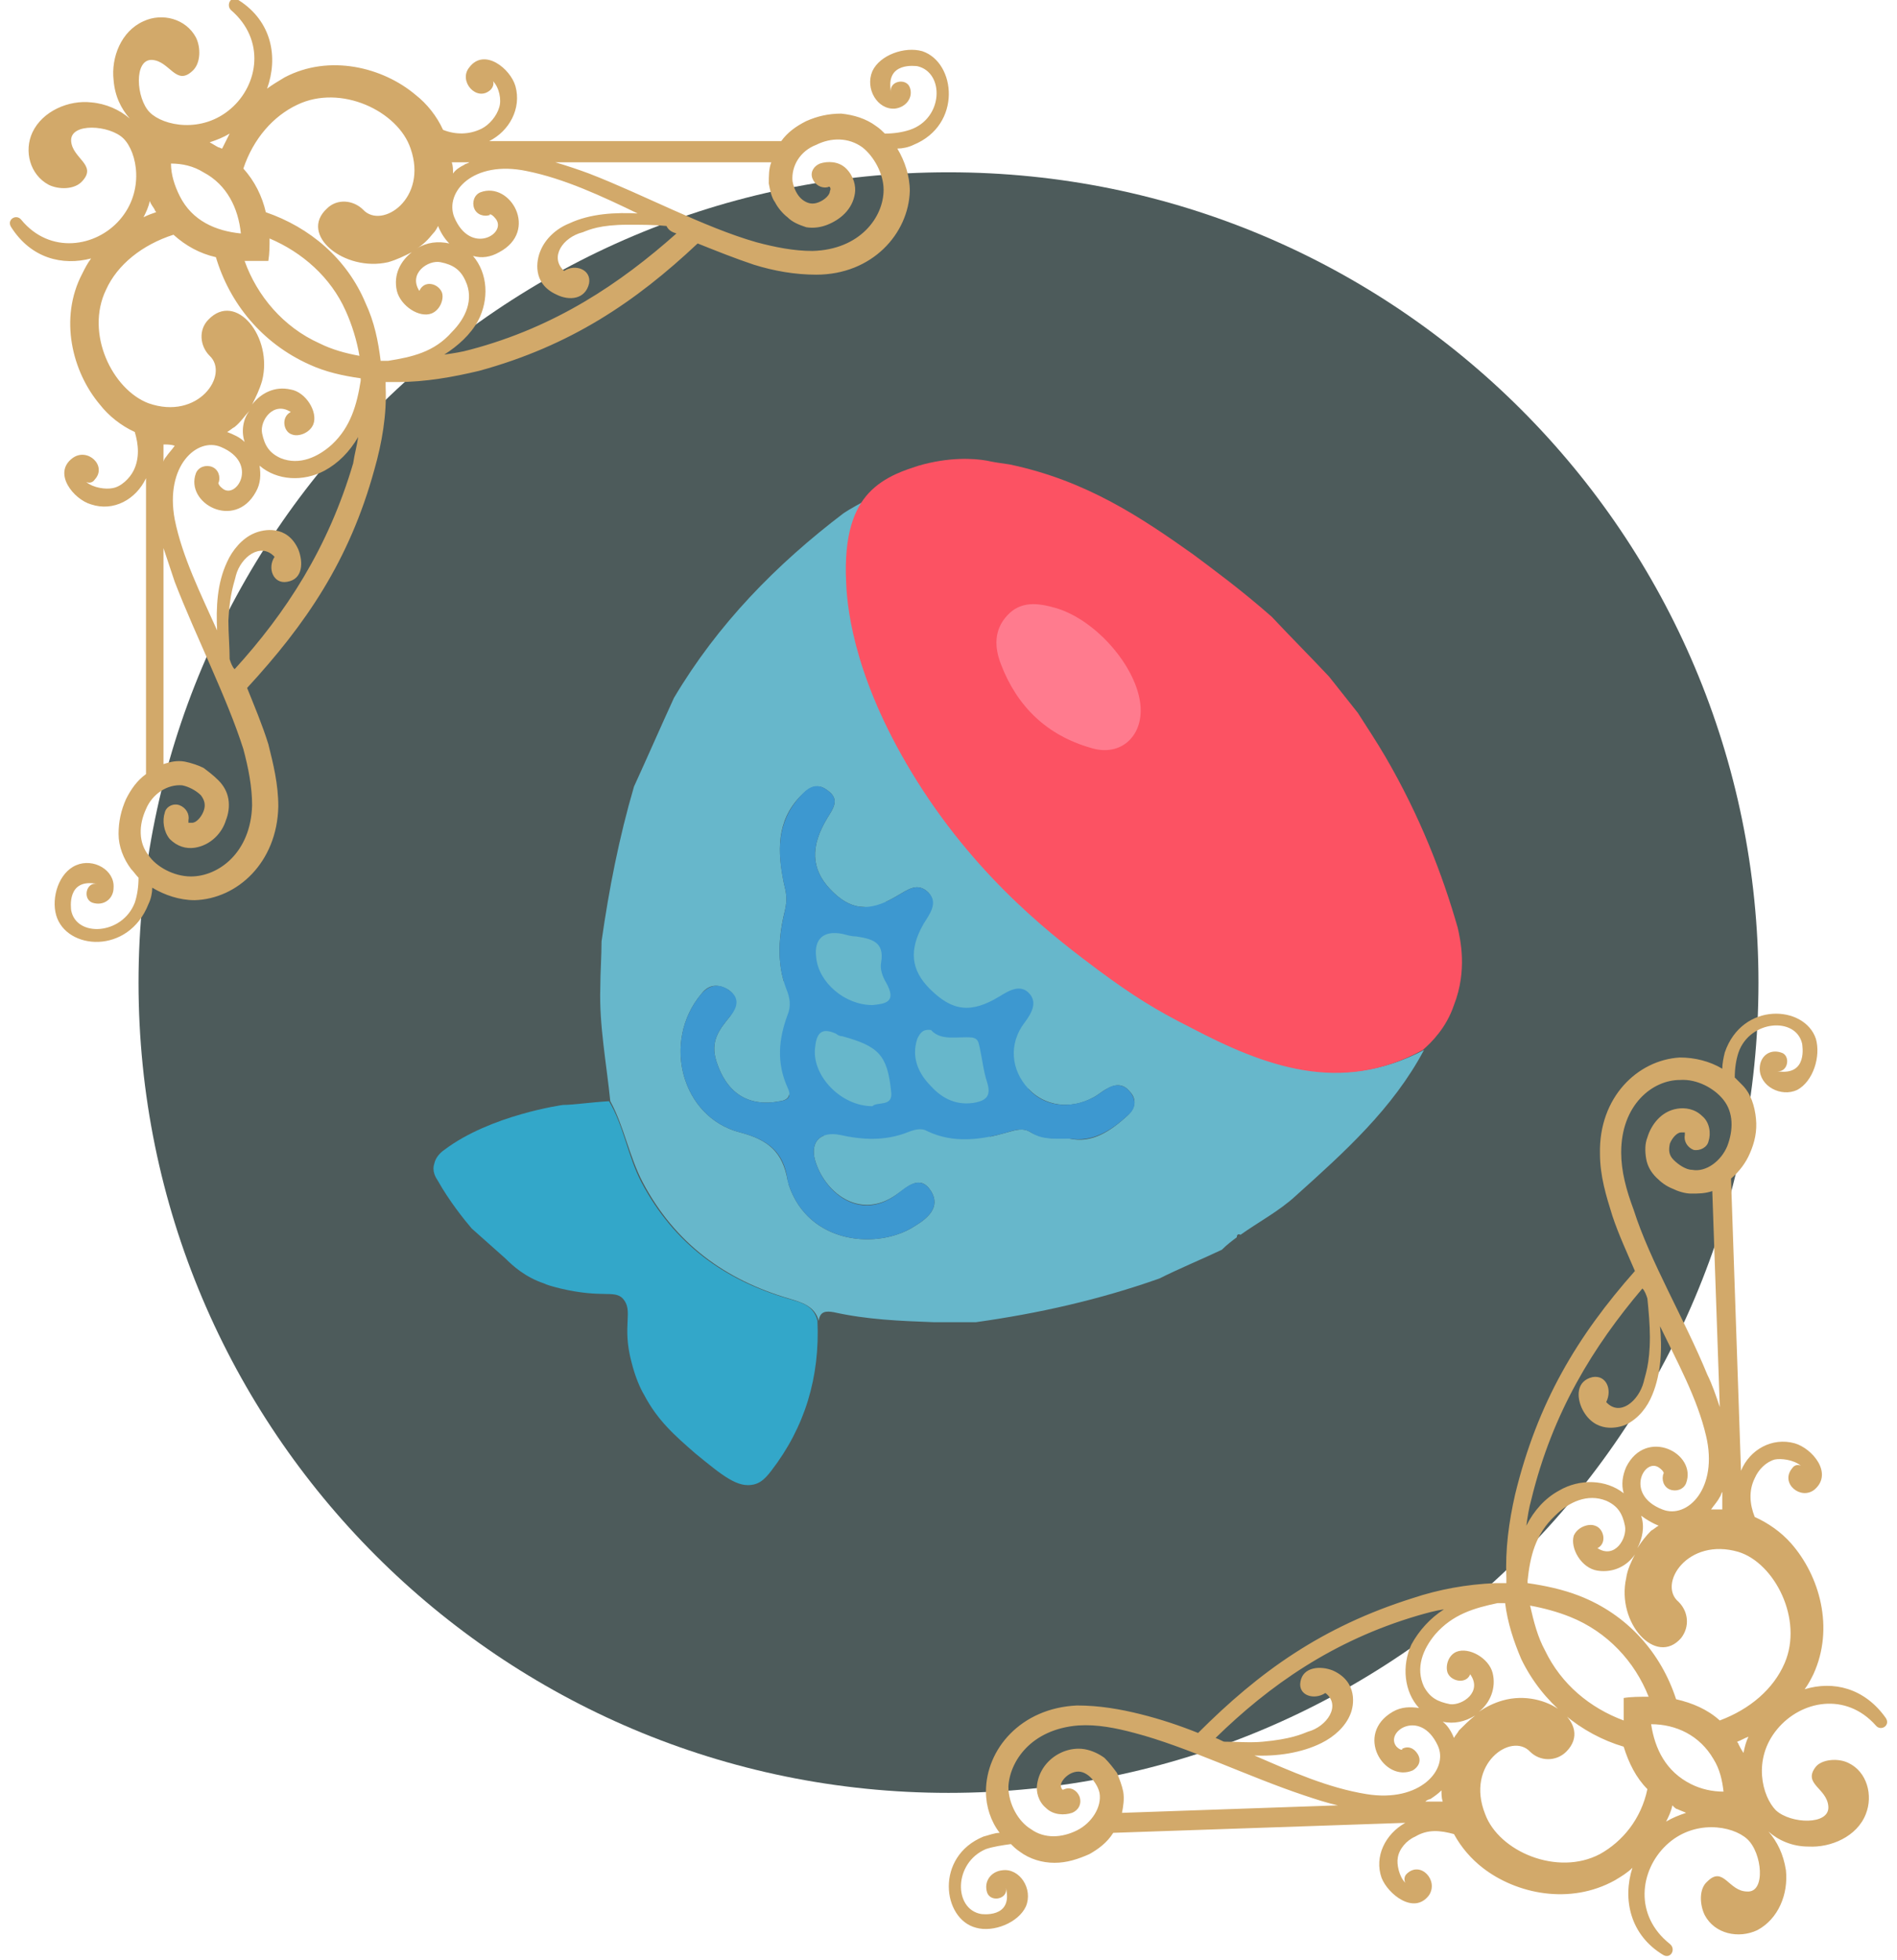 <svg width="152" height="157" viewBox="0 0 152 157" fill="none" xmlns="http://www.w3.org/2000/svg">
    <path d="M76 143.6C111.843 143.6 140.9 114.543 140.9 78.7C140.9 42.857 111.843 13.8 76 13.8C40.157 13.8 11.1 42.857 11.1 78.7C11.1 114.543 40.157 143.6 76 143.6Z" fill="#4D5B5B"/>
    <path d="M73.9 4.1C72.5 3.7 70.5 4.4 69.9 5.7C69.3 7.1 70.3 8.8 71.7 8.7C72.6 8.6 73.2 7.8 72.9 7C72.6 6.2 71.2 6.5 71.4 7.4C70.9 4.9 73.4 5.3 73.5 5.3C75.7 5.8 75.6 9.5 72.9 10.4C72.3 10.6 71.6 10.7 70.9 10.7C70.7 10.5 70.5 10.3 70.2 10.1C69.4 9.5 68.4 9.2 67.4 9.1C66.4 9.1 65.5 9.3 64.6 9.7C63.8 10.1 63.1 10.6 62.6 11.3H39.2C40.8 10.5 41.8 8.7 41.3 6.9C40.9 5.5 38.8 3.8 37.6 5.4C36.7 6.5 38.2 8.2 39.3 7.2C39.5 7 39.6 6.7 39.5 6.5C40 7 40.2 8 40 8.6C39.8 9.3 39.2 10 38.6 10.3C37.6 10.8 36.5 10.8 35.5 10.4C35 9.3 34.2 8.3 33.3 7.6C30.7 5.4 26.4 4.3 22.8 6.2C22.3 6.5 21.8 6.8 21.4 7.1C22.3 4.6 21.8 1.7 19.1 8.21054e-06C18.5 -0.4 18.1 0.4 18.5 0.8C21.3 3.2 20.7 6.8 18.5 8.7C16.2 10.7 13.1 10.1 12 9C10.9 7.9 10.7 4.7 12.2 4.8C13.6 4.9 14.1 6.9 15.4 5.7C16.1 5.1 16.1 3.8 15.7 3C14.9 1.5 13 1 11.5 1.7C9.7 2.5 8.9 4.6 9.1 6.4C9.2 7.7 9.7 8.7 10.4 9.5C9.6 8.8 8.5 8.3 7.3 8.2C5.5 8 3.4 8.9 2.6 10.6C1.9 12.1 2.4 14 3.9 14.8C4.7 15.2 6 15.2 6.6 14.5C7.8 13.2 5.8 12.7 5.7 11.3C5.6 9.8 8.8 10 9.9 11.1C11 12.2 11.6 15.3 9.6 17.6C7.7 19.8 4 20.4 1.7 17.6C1.3 17.1 0.5 17.6 0.9 18.2C2.5 20.7 5 21.3 7.3 20.7C7 21.1 6.8 21.5 6.6 21.9C4.7 25.5 5.8 29.8 8 32.4C8.7 33.3 9.7 34.1 10.8 34.6C11.1 35.6 11.2 36.7 10.7 37.7C10.4 38.3 9.7 39 9 39.1C8.5 39.2 7.5 39.1 6.9 38.6C7.1 38.7 7.4 38.7 7.6 38.4C8.6 37.3 7 35.8 5.8 36.7C4.2 37.9 5.9 40 7.3 40.4C9.1 41 10.9 40 11.7 38.3V62C11 62.5 10.5 63.2 10.1 64C9.7 64.9 9.5 65.8 9.5 66.8C9.5 67.8 9.9 68.8 10.5 69.6C10.7 69.8 10.9 70.1 11.1 70.3C11.1 71 11 71.7 10.8 72.3C9.8 74.9 6.1 75.1 5.7 72.9C5.7 72.8 5.3 70.3 7.8 70.8C6.9 70.6 6.6 72 7.4 72.3C8.3 72.6 9.1 72 9.1 71.1C9.2 69.7 7.5 68.7 6.1 69.3C4.7 69.9 4.1 71.9 4.5 73.3C5.3 76.1 10.3 76.5 11.9 72.4C12.1 72 12.2 71.5 12.2 71.1C13.2 71.7 14.4 72.1 15.6 72.1C19 72 22.2 69.1 22.3 64.6C22.3 62.8 21.9 61.2 21.5 59.6C21 58 20.4 56.6 19.8 55.1C24.5 50 28 44.9 30 37.6C30.6 35.5 31 33.2 30.9 31C30.9 30.9 30.9 30.7 30.9 30.6C31.2 30.6 31.5 30.6 31.8 30.6C34.1 30.6 36.3 30.2 38.4 29.7C45.7 27.7 50.9 24.2 55.9 19.5C57.4 20.1 58.9 20.7 60.4 21.2C62 21.7 63.7 22 65.4 22C69.9 22 72.8 18.7 72.9 15.3C72.9 14.1 72.5 12.9 71.9 11.9C72.3 11.9 72.8 11.8 73.2 11.6C77.1 10 76.6 5 73.9 4.1ZM36 19.5C35.1 19.3 34.2 19.4 33.4 19.9C33.9 19.6 34.3 19.2 34.7 18.7C34.9 18.5 35 18.3 35.1 18.1C35.3 18.6 35.6 19.1 36 19.5ZM36.3 13.9C36.3 13.6 36.3 13.3 36.2 13H37.6C37.5 13.1 37.3 13.1 37.2 13.2C36.8 13.4 36.5 13.6 36.3 13.9ZM23.8 8.4C27.3 6.7 31.9 8.9 32.9 11.9C34.3 15.9 30.6 18.4 29.1 16.8C28.3 16 27 15.9 26.2 16.7C23.9 18.8 27.6 21.8 31.1 21C31.8 20.8 32.4 20.5 33 20.2C32.1 20.9 31.5 22 31.8 23.3C32.1 24.5 33.6 25.5 34.6 25.1C35.3 24.8 35.6 23.9 35.4 23.4C35.1 22.7 34 22.4 33.6 23.3C32.7 21.9 34.3 20.8 35.3 21C36.3 21.2 36.9 21.6 37.3 22.5C38 24 37.3 25.5 36.2 26.6C34.8 28.2 33 28.6 31.1 28.9C30.9 28.9 30.7 28.9 30.5 28.9C30.3 27.3 30 25.8 29.3 24.3C27.8 20.7 24.8 18.2 21.3 17C21 15.7 20.4 14.5 19.5 13.5C20.3 11.1 21.9 9.3 23.8 8.4ZM17.5 11.8C17.3 11.7 17 11.5 16.8 11.4C17.4 11.2 17.9 11 18.4 10.7C18.2 11.1 18 11.5 17.8 11.9C17.7 11.9 17.6 11.8 17.5 11.8ZM12.4 16.8C12.4 16.9 12.5 16.9 12.5 17C12.2 17.1 11.9 17.2 11.5 17.4C11.7 17 11.9 16.6 12 16.1C12.1 16.4 12.3 16.6 12.4 16.8ZM14.4 15.7C14 14.9 13.7 14 13.7 13.1C14.6 13.1 15.5 13.3 16.3 13.8C18.2 14.8 19.1 16.7 19.3 18.7C17.3 18.5 15.4 17.7 14.4 15.7ZM21.5 20.9C21.6 20.3 21.6 19.7 21.6 19.1C24.2 20.2 26.5 22.2 27.7 24.9C28.2 26 28.6 27.3 28.8 28.5C27.7 28.3 26.6 28 25.6 27.5C22.7 26.2 20.6 23.7 19.6 20.9C20.1 20.9 20.8 20.9 21.5 20.9ZM8.5 23.2C9.4 21.2 11.4 19.6 13.9 18.8C14.9 19.7 16 20.3 17.3 20.6C18.4 24.3 21 27.5 24.8 29.2C26.1 29.8 27.5 30.1 28.9 30.3C28.9 30.4 28.9 30.4 28.9 30.5C28.6 32.4 28.1 34.2 26.6 35.6C25.5 36.6 24 37.3 22.5 36.7C21.6 36.3 21.2 35.7 21 34.7C20.8 33.7 21.9 32.1 23.3 33C22.5 33.4 22.7 34.6 23.4 34.8C23.9 35 24.8 34.7 25.1 34C25.5 33 24.5 31.4 23.3 31.2C22 30.9 20.9 31.5 20.2 32.4C20.5 31.8 20.8 31.2 21 30.5C21.9 27 18.9 23.3 16.7 25.6C15.9 26.4 16 27.7 16.8 28.5C18.4 30 15.9 33.7 11.9 32.3C9 31.2 6.8 26.7 8.5 23.2ZM13.1 35.6C13.4 35.6 13.7 35.6 14 35.7C13.8 36 13.5 36.3 13.3 36.6C13.2 36.7 13.1 36.9 13.1 37V35.6V35.6ZM19.6 35.4C19.2 35 18.7 34.8 18.2 34.6C18.4 34.5 18.6 34.3 18.8 34.2C19.3 33.8 19.6 33.3 20 32.9C19.5 33.5 19.3 34.5 19.6 35.4ZM20.2 64.5C20.1 68.3 17.5 70.2 15.3 70.2C13.9 70.2 12.5 69.4 11.9 68.5C11.1 67.5 11.1 66.1 11.7 64.8C12.2 63.6 13.4 62.8 14.6 62.9C15.1 63 15.7 63.3 16.1 63.7C16.4 64.1 16.5 64.5 16.3 65C16.1 65.5 15.7 65.9 15.4 65.9C15.2 65.9 15.1 65.9 15.1 65.9C15.1 65.9 15.1 65.9 15.1 65.7C15.2 65.2 14.9 64.7 14.4 64.5C13.9 64.3 13.3 64.6 13.2 65.1C13 65.7 13.1 66.6 13.6 67.2C14.2 67.8 14.9 68 15.6 67.9C16.9 67.7 17.8 66.7 18.1 65.7C18.3 65.2 18.4 64.6 18.3 64C18.2 63.4 17.9 62.9 17.5 62.5C17.1 62.1 16.7 61.8 16.3 61.5C15.9 61.3 15.3 61.1 14.8 61C14.2 60.9 13.7 61 13.1 61.2V43.9C13.4 44.8 13.7 45.7 14 46.6C15.7 51 18.2 55.9 19.5 60C19.9 61.5 20.2 63 20.2 64.5ZM18.8 53.6C18.6 53.4 18.5 53.1 18.4 52.8C18.4 51.8 18.3 50.7 18.3 49.7C18.4 47.5 18.8 46.6 18.9 46.1C19.3 44.6 20.9 43.4 22 44.6C21.4 45.5 21.9 46.8 23 46.6C24.3 46.4 24.3 45 23.9 44C23 42 21.1 42.4 20.4 42.7C19.4 43.1 18.6 44.1 18.2 45C17.4 46.7 17.3 48.6 17.4 50.6V50.5C16.1 47.6 14.6 44.6 14 41.6C13.2 37.3 15.8 35 17.7 35.8C20.8 37.1 18.9 40.1 17.8 39.1C17.4 38.8 17.5 38.5 17.5 38.7C17.7 38.2 17.5 37.6 17 37.4C16.5 37.2 15.9 37.4 15.7 37.9C14.8 40.3 18.8 42.5 20.5 39.4C20.9 38.7 20.9 38 20.8 37.3C22.2 38.5 24.3 38.6 26 37.7C27.1 37.1 28 36.2 28.7 35C28.6 35.7 28.4 36.4 28.3 37.1C26.3 43.9 22.9 49.1 18.8 53.6ZM54.2 18.7C49.7 22.7 44.5 26.2 37.7 28C37 28.2 36.3 28.3 35.6 28.4C36.7 27.7 37.7 26.8 38.3 25.7C39.2 24 39.1 21.9 37.9 20.5C38.6 20.7 39.3 20.6 40 20.2C43.2 18.5 40.9 14.5 38.5 15.4C38 15.6 37.8 16.2 38 16.7C38.2 17.2 38.8 17.4 39.3 17.2C39.1 17.2 39.3 17 39.7 17.5C40.7 18.7 37.7 20.5 36.4 17.4C35.6 15.4 37.9 12.8 42.2 13.7C45.2 14.3 48.2 15.7 51.1 17.1H51.2C49.3 17 47.3 17.1 45.6 17.9C44.6 18.3 43.7 19.1 43.3 20.1C43 20.8 42.6 22.7 44.6 23.6C45.6 24.1 46.9 24 47.2 22.7C47.4 21.6 46.1 21.1 45.2 21.7C44 20.6 45.1 19 46.7 18.6C47.2 18.4 48.1 18 50.3 18C51.4 18 52.4 18 53.4 18.1C53.6 18.5 53.9 18.6 54.2 18.7ZM65.1 20.1C63.6 20.1 62.1 19.8 60.6 19.4C56.4 18.2 51.6 15.6 47.2 13.9C46.4 13.6 45.5 13.3 44.5 13H61.8C61.6 13.5 61.6 14.1 61.6 14.7C61.7 15.2 61.8 15.8 62.1 16.2C62.3 16.6 62.7 17.1 63.1 17.4C63.5 17.8 64 18 64.6 18.2C65.2 18.3 65.8 18.2 66.3 18C67.3 17.6 68.3 16.8 68.5 15.5C68.6 14.9 68.4 14.1 67.8 13.5C67.2 12.9 66.3 12.9 65.7 13.1C65.2 13.3 64.9 13.8 65.1 14.3C65.3 14.8 65.8 15.1 66.3 15C66.5 14.9 66.5 15 66.5 15C66.5 15 66.6 15.1 66.5 15.3C66.5 15.6 66.1 16 65.6 16.2C65.1 16.4 64.7 16.3 64.3 16C63.9 15.7 63.6 15.1 63.5 14.5C63.4 13.3 64.1 12.1 65.4 11.6C66.6 11 68 11 69.1 11.8C70 12.5 70.8 13.9 70.8 15.2C70.8 17.4 68.9 20 65.1 20.1Z" fill="#D2A96A"/>
    <path d="M78.2 154.4C79.6 154.8 81.6 154 82.2 152.7C82.8 151.3 81.7 149.6 80.3 149.8C79.4 149.9 78.8 150.7 79.1 151.6C79.4 152.4 80.8 152.1 80.6 151.2C81.2 153.7 78.6 153.3 78.6 153.3C76.4 152.9 76.4 149.2 79 148.1C79.6 147.9 80.3 147.8 81 147.7C81.2 147.9 81.4 148.1 81.7 148.3C82.5 148.9 83.5 149.2 84.5 149.2C85.5 149.2 86.4 148.9 87.3 148.5C88 148.1 88.7 147.6 89.2 146.8L112.6 146C111 146.9 110.1 148.7 110.7 150.4C111.2 151.7 113.3 153.4 114.5 151.8C115.3 150.6 113.8 149 112.7 150.1C112.5 150.3 112.5 150.6 112.6 150.8C112.1 150.3 111.9 149.3 112 148.8C112.1 148.1 112.7 147.4 113.4 147.1C114.4 146.5 115.4 146.6 116.5 146.9C117.1 148 117.9 148.9 118.8 149.6C121.5 151.7 125.8 152.6 129.4 150.6C129.9 150.3 130.4 150 130.8 149.6C130 152.1 130.6 155 133.3 156.6C133.9 156.9 134.3 156.1 133.8 155.7C130.9 153.4 131.4 149.8 133.5 147.8C135.7 145.7 138.8 146.2 140 147.3C141.2 148.4 141.5 151.6 140 151.5C138.5 151.5 138.1 149.4 136.8 150.7C136.1 151.3 136.2 152.6 136.6 153.4C137.4 154.9 139.3 155.3 140.8 154.6C142.5 153.7 143.3 151.7 143.1 149.8C142.9 148.5 142.4 147.5 141.7 146.7C142.5 147.4 143.6 147.9 144.9 147.9C146.7 148 148.8 147.1 149.5 145.3C150.1 143.8 149.6 141.9 148.1 141.2C147.3 140.8 146 140.9 145.5 141.5C144.4 142.9 146.4 143.2 146.5 144.7C146.6 146.2 143.5 146.1 142.3 145C141.2 143.9 140.4 140.9 142.4 138.5C144.3 136.2 147.9 135.5 150.3 138.2C150.7 138.7 151.5 138.2 151.1 137.6C149.4 135.2 146.9 134.6 144.6 135.3C144.9 134.9 145.1 134.5 145.3 134.1C147 130.4 145.8 126.2 143.5 123.6C142.7 122.7 141.7 122 140.6 121.5C140.2 120.5 140.1 119.4 140.6 118.4C140.9 117.7 141.5 117.1 142.2 116.9C142.7 116.8 143.7 116.9 144.3 117.4C144.1 117.3 143.8 117.3 143.6 117.6C142.6 118.8 144.3 120.2 145.4 119.3C146.9 118 145.2 116 143.8 115.6C142 115.1 140.2 116.1 139.5 117.8L138.7 94.4C139.4 93.8 139.9 93.1 140.2 92.4C140.6 91.5 140.8 90.6 140.7 89.6C140.6 88.6 140.3 87.6 139.6 86.9C139.4 86.7 139.2 86.5 139 86.3C139 85.6 139.1 84.9 139.3 84.3C140.2 81.7 143.9 81.4 144.4 83.6C144.4 83.7 144.9 86.2 142.4 85.8C143.3 85.9 143.5 84.5 142.7 84.3C141.8 84 141 84.6 141 85.6C141 87 142.7 87.9 144 87.3C145.3 86.6 145.9 84.6 145.5 83.2C144.6 80.5 139.6 80.2 138.2 84.3C138.1 84.7 138 85.2 138 85.6C137 85 135.8 84.7 134.6 84.7C131.2 84.9 128.1 87.9 128.2 92.4C128.2 94.2 128.7 95.8 129.2 97.4C129.7 98.9 130.4 100.4 131 101.8C126.4 107 123.2 112.3 121.4 119.7C120.9 121.9 120.6 124.1 120.7 126.4C120.7 126.5 120.7 126.7 120.7 126.8C120.4 126.8 120.1 126.8 119.8 126.8C117.5 126.9 115.3 127.3 113.2 128C105.9 130.3 100.9 133.9 96 138.8C94.5 138.2 93 137.7 91.4 137.3C89.8 136.9 88.1 136.6 86.3 136.6C81.8 136.8 79 140.1 79 143.5C79 144.7 79.4 145.9 80.1 146.8C79.7 146.8 79.2 147 78.8 147.1C74.9 148.7 75.5 153.7 78.2 154.4ZM115.6 137.9C116.5 138.1 117.4 137.9 118.2 137.4C117.7 137.8 117.3 138.2 116.9 138.6C116.8 138.8 116.6 139 116.5 139.2C116.3 138.7 116 138.2 115.6 137.9ZM115.5 143.4C115.5 143.7 115.5 144 115.6 144.3H114.2C114.3 144.2 114.5 144.1 114.6 144.1C114.9 143.9 115.2 143.7 115.5 143.4ZM128.2 148.5C124.8 150.3 120.1 148.3 119 145.3C117.4 141.3 121.1 138.7 122.6 140.3C123.4 141.1 124.7 141.1 125.5 140.3C127.7 138.1 123.9 135.2 120.4 136.2C119.7 136.4 119.1 136.7 118.5 137.1C119.4 136.4 119.9 135.2 119.6 134C119.3 132.8 117.7 131.9 116.7 132.3C116 132.6 115.8 133.5 116 134C116.3 134.7 117.5 134.9 117.8 134.1C118.8 135.5 117.2 136.6 116.2 136.5C115.2 136.3 114.6 136 114.1 135.1C113.4 133.6 114 132.1 115 130.9C116.4 129.3 118.1 128.8 120 128.4C120.2 128.4 120.4 128.4 120.6 128.4C120.8 130 121.3 131.5 121.9 132.9C123.6 136.4 126.7 138.9 130.1 139.9C130.5 141.2 131.1 142.4 132 143.3C131.5 145.7 130 147.5 128.2 148.5ZM134.4 144.9C134.6 145 134.9 145.1 135.1 145.2C134.5 145.4 134 145.6 133.5 145.9C133.7 145.5 133.9 145.1 134 144.6C134.2 144.8 134.3 144.9 134.4 144.9ZM139.3 139.7C139.3 139.6 139.2 139.6 139.2 139.5C139.5 139.4 139.8 139.2 140.1 139.1C139.9 139.5 139.8 139.9 139.7 140.4C139.5 140.1 139.4 139.9 139.3 139.7ZM137.3 140.9C137.8 141.7 138 142.6 138.1 143.5C137.2 143.5 136.3 143.3 135.5 142.9C133.5 141.9 132.6 140.1 132.3 138.1C134.3 138.1 136.2 139 137.3 140.9ZM130.1 136C130.1 136.6 130.1 137.2 130.1 137.8C127.4 136.8 125.1 134.9 123.8 132.2C123.2 131.1 122.9 129.9 122.6 128.6C123.7 128.8 124.8 129.1 125.8 129.5C128.8 130.7 131 133.1 132.1 135.9C131.4 135.9 130.7 135.9 130.1 136ZM143 133.2C142.1 135.3 140.2 136.9 137.8 137.8C136.8 136.9 135.6 136.4 134.3 136.1C133.1 132.4 130.4 129.3 126.5 127.8C125.2 127.3 123.8 127 122.4 126.8C122.4 126.7 122.4 126.7 122.4 126.6C122.6 124.7 123 122.9 124.6 121.4C125.7 120.3 127.2 119.6 128.7 120.2C129.6 120.6 130 121.2 130.2 122.2C130.4 123.2 129.4 124.9 128 124C128.8 123.6 128.5 122.4 127.8 122.2C127.3 122 126.4 122.3 126.1 123C125.8 124 126.7 125.6 128 125.8C129.3 126 130.4 125.4 131 124.5C130.7 125.1 130.4 125.7 130.3 126.4C129.5 130 132.7 133.5 134.7 131.2C135.4 130.3 135.3 129.1 134.5 128.3C132.8 126.9 135.2 123.1 139.3 124.3C142.2 125.2 144.5 129.7 143 133.2ZM138 120.9C137.7 120.9 137.4 120.9 137.1 120.9C137.3 120.6 137.6 120.3 137.8 119.9C137.9 119.8 137.9 119.6 138 119.5V120.9ZM131.5 121.4C131.9 121.7 132.4 122 132.9 122.2C132.7 122.3 132.5 122.5 132.3 122.6C131.9 123 131.5 123.5 131.2 124C131.6 123.2 131.8 122.3 131.5 121.4ZM129.9 92.3C129.9 88.5 132.4 86.5 134.6 86.5C136 86.4 137.4 87.2 138.1 88.1C138.9 89.1 138.9 90.5 138.4 91.8C137.9 93 136.7 93.9 135.6 93.7C135.1 93.7 134.5 93.3 134.1 92.9C133.7 92.5 133.7 92.1 133.8 91.6C134 91.1 134.4 90.7 134.7 90.7C134.9 90.7 135 90.7 135 90.7C135 90.7 135 90.7 135 90.9C134.9 91.4 135.2 91.9 135.7 92.1C136.2 92.2 136.8 91.9 136.9 91.4C137.1 90.8 137 89.9 136.4 89.4C135.8 88.8 135 88.7 134.4 88.8C133.1 89 132.3 90.1 132 91.1C131.8 91.6 131.8 92.2 131.9 92.8C132 93.4 132.3 93.9 132.7 94.3C133.1 94.7 133.5 95 134 95.2C134.4 95.4 135 95.6 135.5 95.6C136.1 95.6 136.6 95.6 137.2 95.4L137.8 112.7C137.5 111.8 137.2 110.9 136.8 110.1C135 105.7 132.2 101 130.9 96.9C130.3 95.3 129.9 93.8 129.9 92.3ZM131.6 103.2C131.8 103.4 131.9 103.7 132 104C132.1 105 132.2 106.1 132.2 107.1C132.2 109.3 131.8 110.2 131.7 110.7C131.3 112.2 129.8 113.5 128.7 112.3C129.2 111.3 128.7 110.1 127.6 110.3C126.3 110.6 126.3 111.9 126.8 112.9C127.8 114.8 129.6 114.4 130.3 114.1C131.3 113.6 132 112.7 132.4 111.7C133.1 110 133.2 108 133 106.1V106.2C134.4 109.1 136 112 136.7 115C137.7 119.2 135.2 121.7 133.2 120.9C130.1 119.7 131.8 116.6 133 117.6C133.4 117.9 133.3 118.1 133.3 118C133.1 118.5 133.3 119.1 133.8 119.3C134.3 119.5 134.9 119.3 135.1 118.8C136 116.4 131.9 114.3 130.3 117.5C130 118.2 129.9 118.9 130.1 119.6C128.7 118.5 126.6 118.4 124.9 119.4C123.8 120 122.9 121 122.3 122.2C122.4 121.5 122.5 120.8 122.7 120.1C124.4 113.1 127.7 107.8 131.6 103.2ZM97.4 139.2C101.7 135 106.8 131.4 113.6 129.4C114.3 129.2 115 129 115.7 128.9C114.6 129.6 113.7 130.6 113.1 131.7C112.3 133.4 112.5 135.5 113.7 136.8C113 136.7 112.3 136.7 111.6 137.1C108.5 138.9 110.9 142.8 113.2 141.8C113.7 141.5 113.9 141 113.6 140.5C113.3 140 112.8 139.8 112.3 140.1C112.5 140.1 112.3 140.3 111.9 139.9C110.9 138.7 113.8 136.8 115.2 139.8C116.1 141.7 113.8 144.4 109.5 143.7C106.4 143.2 103.5 141.9 100.5 140.6H100.4C102.3 140.7 104.3 140.4 105.9 139.6C106.9 139.1 107.8 138.3 108.2 137.3C108.5 136.6 108.8 134.7 106.8 133.8C105.8 133.4 104.4 133.5 104.2 134.7C104 135.8 105.3 136.2 106.2 135.6C107.5 136.6 106.3 138.3 104.8 138.7C104.3 138.9 103.4 139.3 101.2 139.5C100.2 139.6 99.1 139.5 98.1 139.5C98 139.5 97.7 139.3 97.4 139.2ZM86.4 138.2C87.9 138.1 89.4 138.4 90.9 138.8C95.1 139.9 100 142.3 104.5 143.8C105.4 144.1 106.3 144.4 107.2 144.6L89.9 145.2C90 144.7 90.1 144.1 90 143.5C89.9 143 89.7 142.5 89.5 142C89.2 141.6 88.9 141.2 88.5 140.8C88.1 140.5 87.5 140.2 86.9 140.1C86.3 140 85.7 140.1 85.2 140.3C84.2 140.7 83.3 141.6 83.1 142.9C83 143.5 83.2 144.3 83.8 144.8C84.4 145.4 85.3 145.4 85.9 145.2C86.4 145 86.7 144.5 86.5 143.9C86.3 143.4 85.8 143.1 85.3 143.3C85.1 143.4 85.1 143.3 85.1 143.3C85.1 143.3 85 143.2 85 143C85 142.7 85.4 142.2 85.9 142C86.4 141.8 86.8 141.9 87.2 142.2C87.6 142.5 88 143.1 88.1 143.6C88.3 144.7 87.5 146 86.3 146.6C85.1 147.2 83.7 147.3 82.6 146.5C81.6 145.9 80.8 144.5 80.8 143.1C80.9 141.1 82.6 138.5 86.4 138.2Z" fill="#D2A96A"/>
    <path d="M74.8 105.9C72.1 105.8 69.5 105.7 66.8 105.1C66.2 105 65.7 105 65.6 105.8C65.3 104.6 64.2 104.3 63.2 104C58.1 102.5 54.1 99.6 51.5 94.7C50.4 92.6 50 90.2 48.9 88.2C48.6 85.2 48 82.1 48.1 79.1C48.1 77.9 48.2 76.6 48.2 75.4C48.8 71.2 49.6 67.1 50.8 63C51.9 60.6 52.9 58.3 54 55.9C57.5 50 62.2 45.2 67.6 41.1C68.2 40.7 68.8 40.4 69.5 40C68.8 42.2 67.8 44.3 67.9 46.7C68.3 52.7 70.8 57.8 74 62.7C79.5 71 86.6 77.7 95.5 82.3C101.4 85.4 107.5 87.6 114.1 84.1C111.6 88.8 107.7 92.3 103.8 95.8C102.5 97 100.8 97.9 99.4 98.9C99.2 98.8 99.1 98.9 99.1 99.1C98.7 99.4 98.3 99.7 97.9 100.1C96.2 100.9 94.5 101.6 92.9 102.4C88.1 104.1 83.2 105.2 78.2 105.9C77 105.9 75.9 105.9 74.8 105.9ZM85.7 91.2C87.5 91.6 89 90.6 90.4 89.3C91 88.7 91.1 88 90.5 87.4C90 86.8 89.4 86.8 88.7 87.2C88.3 87.4 88 87.7 87.6 87.9C85.8 88.9 83.7 88.6 82.4 87.2C81 85.6 80.8 83.6 82.1 81.9C82.7 81.1 83.1 80.4 82.5 79.6C81.8 78.7 80.9 79.3 80.1 79.8C77.8 81.2 76.4 81 74.5 79.2C73.1 77.8 72.9 76.1 74 74C74.5 73.2 75.1 72.3 74.4 71.5C73.5 70.6 72.7 71.3 71.8 71.8C69.6 73.1 68.1 72.9 66.5 71.2C65 69.6 64.9 67.8 66.3 65.5C66.8 64.7 67.3 64 66.3 63.3C65.4 62.6 64.7 63.2 64.1 63.8C62.2 65.8 62.3 68.2 62.8 70.7C63 71.5 63.1 72 62.9 72.9C62.4 74.9 62.2 77.1 63 79.2C63.3 79.9 63.4 80.6 63.1 81.3C62.4 83.2 62.2 85.2 63.1 87.1C63.4 87.7 63.2 88.1 62.5 88.2C59.9 88.7 58.2 87.5 57.4 85C56.9 83.4 57.6 82.5 58.5 81.4C59 80.7 59.2 79.9 58.4 79.3C57.6 78.8 56.8 78.8 56.2 79.6C53 83.4 54.6 89.5 59.3 90.7C61.6 91.3 62.7 92.3 63.1 94.5C63.1 94.6 63.2 94.7 63.2 94.9C64.8 99.7 70.4 100.1 73.3 98.2C74.3 97.6 75.4 96.7 74.6 95.4C73.7 94 72.7 95.1 71.8 95.7C68.8 97.8 66 95.4 65.3 92.9C64.9 91.4 65.8 90.6 67.3 90.9C69.1 91.3 70.9 91.3 72.7 90.7C73.2 90.5 73.7 90.3 74.3 90.6C76.4 91.7 78.6 91.3 80.7 90.7C81.4 90.5 82 90.3 82.6 90.7C83.5 91.2 84.5 91.2 85.7 91.2ZM83.4 82.7C83.4 88.6 78.6 93.3 72.7 93.3C66.8 93.3 62 88.6 62 82.7C62 76.8 66.8 72.1 72.7 72.1C78.6 72.1 83.4 76.8 83.4 82.7Z" fill="#67B7CB"/>
    <path d="M85.4 62.5C90.426 62.5 94.5 58.56 94.5 53.7C94.5 48.84 90.426 44.9 85.4 44.9C80.374 44.9 76.3 48.84 76.3 53.7C76.3 58.56 80.374 62.5 85.4 62.5Z" fill="#FF7B8E"/>
    <path d="M114 84.1C107.4 87.7 101.3 85.4 95.4 82.3C92.6 80.9 90.7 79.7 88 77.7C84.8 75.3 78.6 70.7 73.5 62.6C68.6 54.8 67.9 49.1 67.8 46.7C67.6 42.7 68.5 40.7 69.6 39.5C70.9 38.1 72.7 37.6 73.6 37.3C76 36.6 78 36.7 79.1 36.9C79.5 37 80.2 37.1 80.9 37.2C87.1 38.5 91.5 41.5 95.6 44.4C97.2 45.6 99.4 47.2 101.9 49.4C103.4 51 105 52.6 106.5 54.2C107.3 55.2 108 56.1 108.8 57.1C109.5 58.2 110.3 59.4 111 60.6C113.8 65.4 115.6 70.1 116.8 74.3C117 75.2 117.6 77.7 116.5 80.5C115.9 82.3 114.7 83.5 114 84.1ZM91.4 56.9C91.4 53.8 88 49.7 84.6 48.7C83.2 48.3 81.8 48.1 80.7 49.3C79.6 50.5 79.7 51.9 80.2 53.2C81.5 56.6 83.9 58.9 87.4 59.9C89.6 60.6 91.4 59.2 91.4 56.9Z" fill="#FC5263"/>
    <path d="M48.8 88.2C50 90.2 50.3 92.6 51.4 94.7C54 99.6 58 102.5 63.1 104C64.1 104.3 65.2 104.5 65.5 105.8C65.7 110.3 64.5 114.3 61.8 117.8C61.2 118.6 60.8 118.8 60.4 118.9C59.1 119.2 57.9 118.2 55.7 116.4C54.1 115 52.7 113.8 51.6 111.7C51.3 111.2 50.9 110.3 50.6 109.1C49.8 106.1 50.8 105 49.9 104C49.2 103.3 48.3 104 44.9 103.2C44.1 103 43.8 102.9 43.6 102.8C42.1 102.3 41.1 101.4 40.5 100.8C39.6 100 38.7 99.2 37.8 98.4C37.2 97.7 36 96.2 35.1 94.6C34.9 94.3 34.6 93.8 34.8 93.2C34.9 92.7 35.3 92.3 35.6 92.1C39.3 89.3 45.1 88.5 45.1 88.5C45.9 88.5 47.2 88.3 48.8 88.2Z" fill="#33A7C9"/>
    <path d="M85.7 91.2C84.5 91.2 83.5 91.3 82.6 90.7C82 90.3 81.3 90.5 80.7 90.7C78.6 91.3 76.4 91.6 74.3 90.6C73.8 90.3 73.2 90.5 72.7 90.7C70.9 91.4 69.1 91.3 67.3 90.9C65.8 90.6 64.9 91.4 65.3 92.9C66 95.4 68.8 97.9 71.8 95.7C72.6 95.1 73.7 94 74.6 95.4C75.4 96.7 74.3 97.6 73.3 98.2C70.4 100.1 64.8 99.7 63.2 94.9C63.2 94.8 63.1 94.7 63.1 94.5C62.8 92.3 61.6 91.3 59.3 90.7C54.6 89.5 53 83.4 56.2 79.6C56.9 78.8 57.7 78.8 58.4 79.3C59.3 79.9 59.1 80.7 58.5 81.4C57.6 82.5 56.9 83.4 57.4 85C58.2 87.5 59.9 88.7 62.5 88.2C63.3 88.1 63.4 87.7 63.1 87.1C62.2 85.1 62.4 83.2 63.1 81.3C63.4 80.6 63.3 79.9 63 79.2C62.2 77.1 62.4 75 62.9 72.9C63.1 72 63 71.5 62.8 70.7C62.3 68.3 62.2 65.9 64.1 63.8C64.7 63.1 65.4 62.6 66.3 63.3C67.3 64 66.8 64.7 66.3 65.5C64.9 67.8 65 69.6 66.5 71.2C68.1 72.9 69.6 73.1 71.8 71.8C72.7 71.3 73.5 70.6 74.4 71.5C75.2 72.3 74.5 73.2 74 74C72.8 76.1 73 77.7 74.5 79.2C76.3 81 77.8 81.2 80.1 79.8C80.9 79.3 81.8 78.8 82.5 79.6C83.1 80.3 82.7 81.1 82.1 81.9C80.8 83.6 81 85.7 82.4 87.2C83.6 88.6 85.7 88.9 87.6 87.9C88 87.7 88.3 87.4 88.7 87.2C89.3 86.8 90 86.8 90.5 87.4C91.1 88.1 91 88.8 90.4 89.3C89 90.6 87.5 91.5 85.7 91.2ZM69.9 88.6C70.3 88.2 71.6 88.7 71.4 87.4C71.1 84.5 70.4 83.8 67.5 83C67.3 83 67.1 82.9 67 82.8C65.7 82.2 65.4 82.9 65.3 84C65.1 86.2 67.4 88.6 69.9 88.6ZM69.9 80.5C70.9 80.4 71.9 80.3 71 78.7C70.7 78.2 70.5 77.6 70.6 77.1C70.9 75.4 69.8 75.2 68.6 75C68.2 75 67.9 74.9 67.5 74.8C66 74.5 65.2 75.2 65.4 76.7C65.6 78.7 67.7 80.5 69.9 80.5ZM74.6 82.5C73.9 82.4 73.7 82.8 73.5 83.2C73 84.7 73.6 86 74.6 87C75.5 88 76.7 88.6 78.2 88.3C79.1 88.1 79.4 87.7 79.1 86.7C78.8 85.8 78.7 84.8 78.5 83.9C78.4 83.5 78.4 83.2 77.9 83.1C76.7 83 75.4 83.4 74.6 82.5Z" fill="#3D98D0"/>
</svg>
